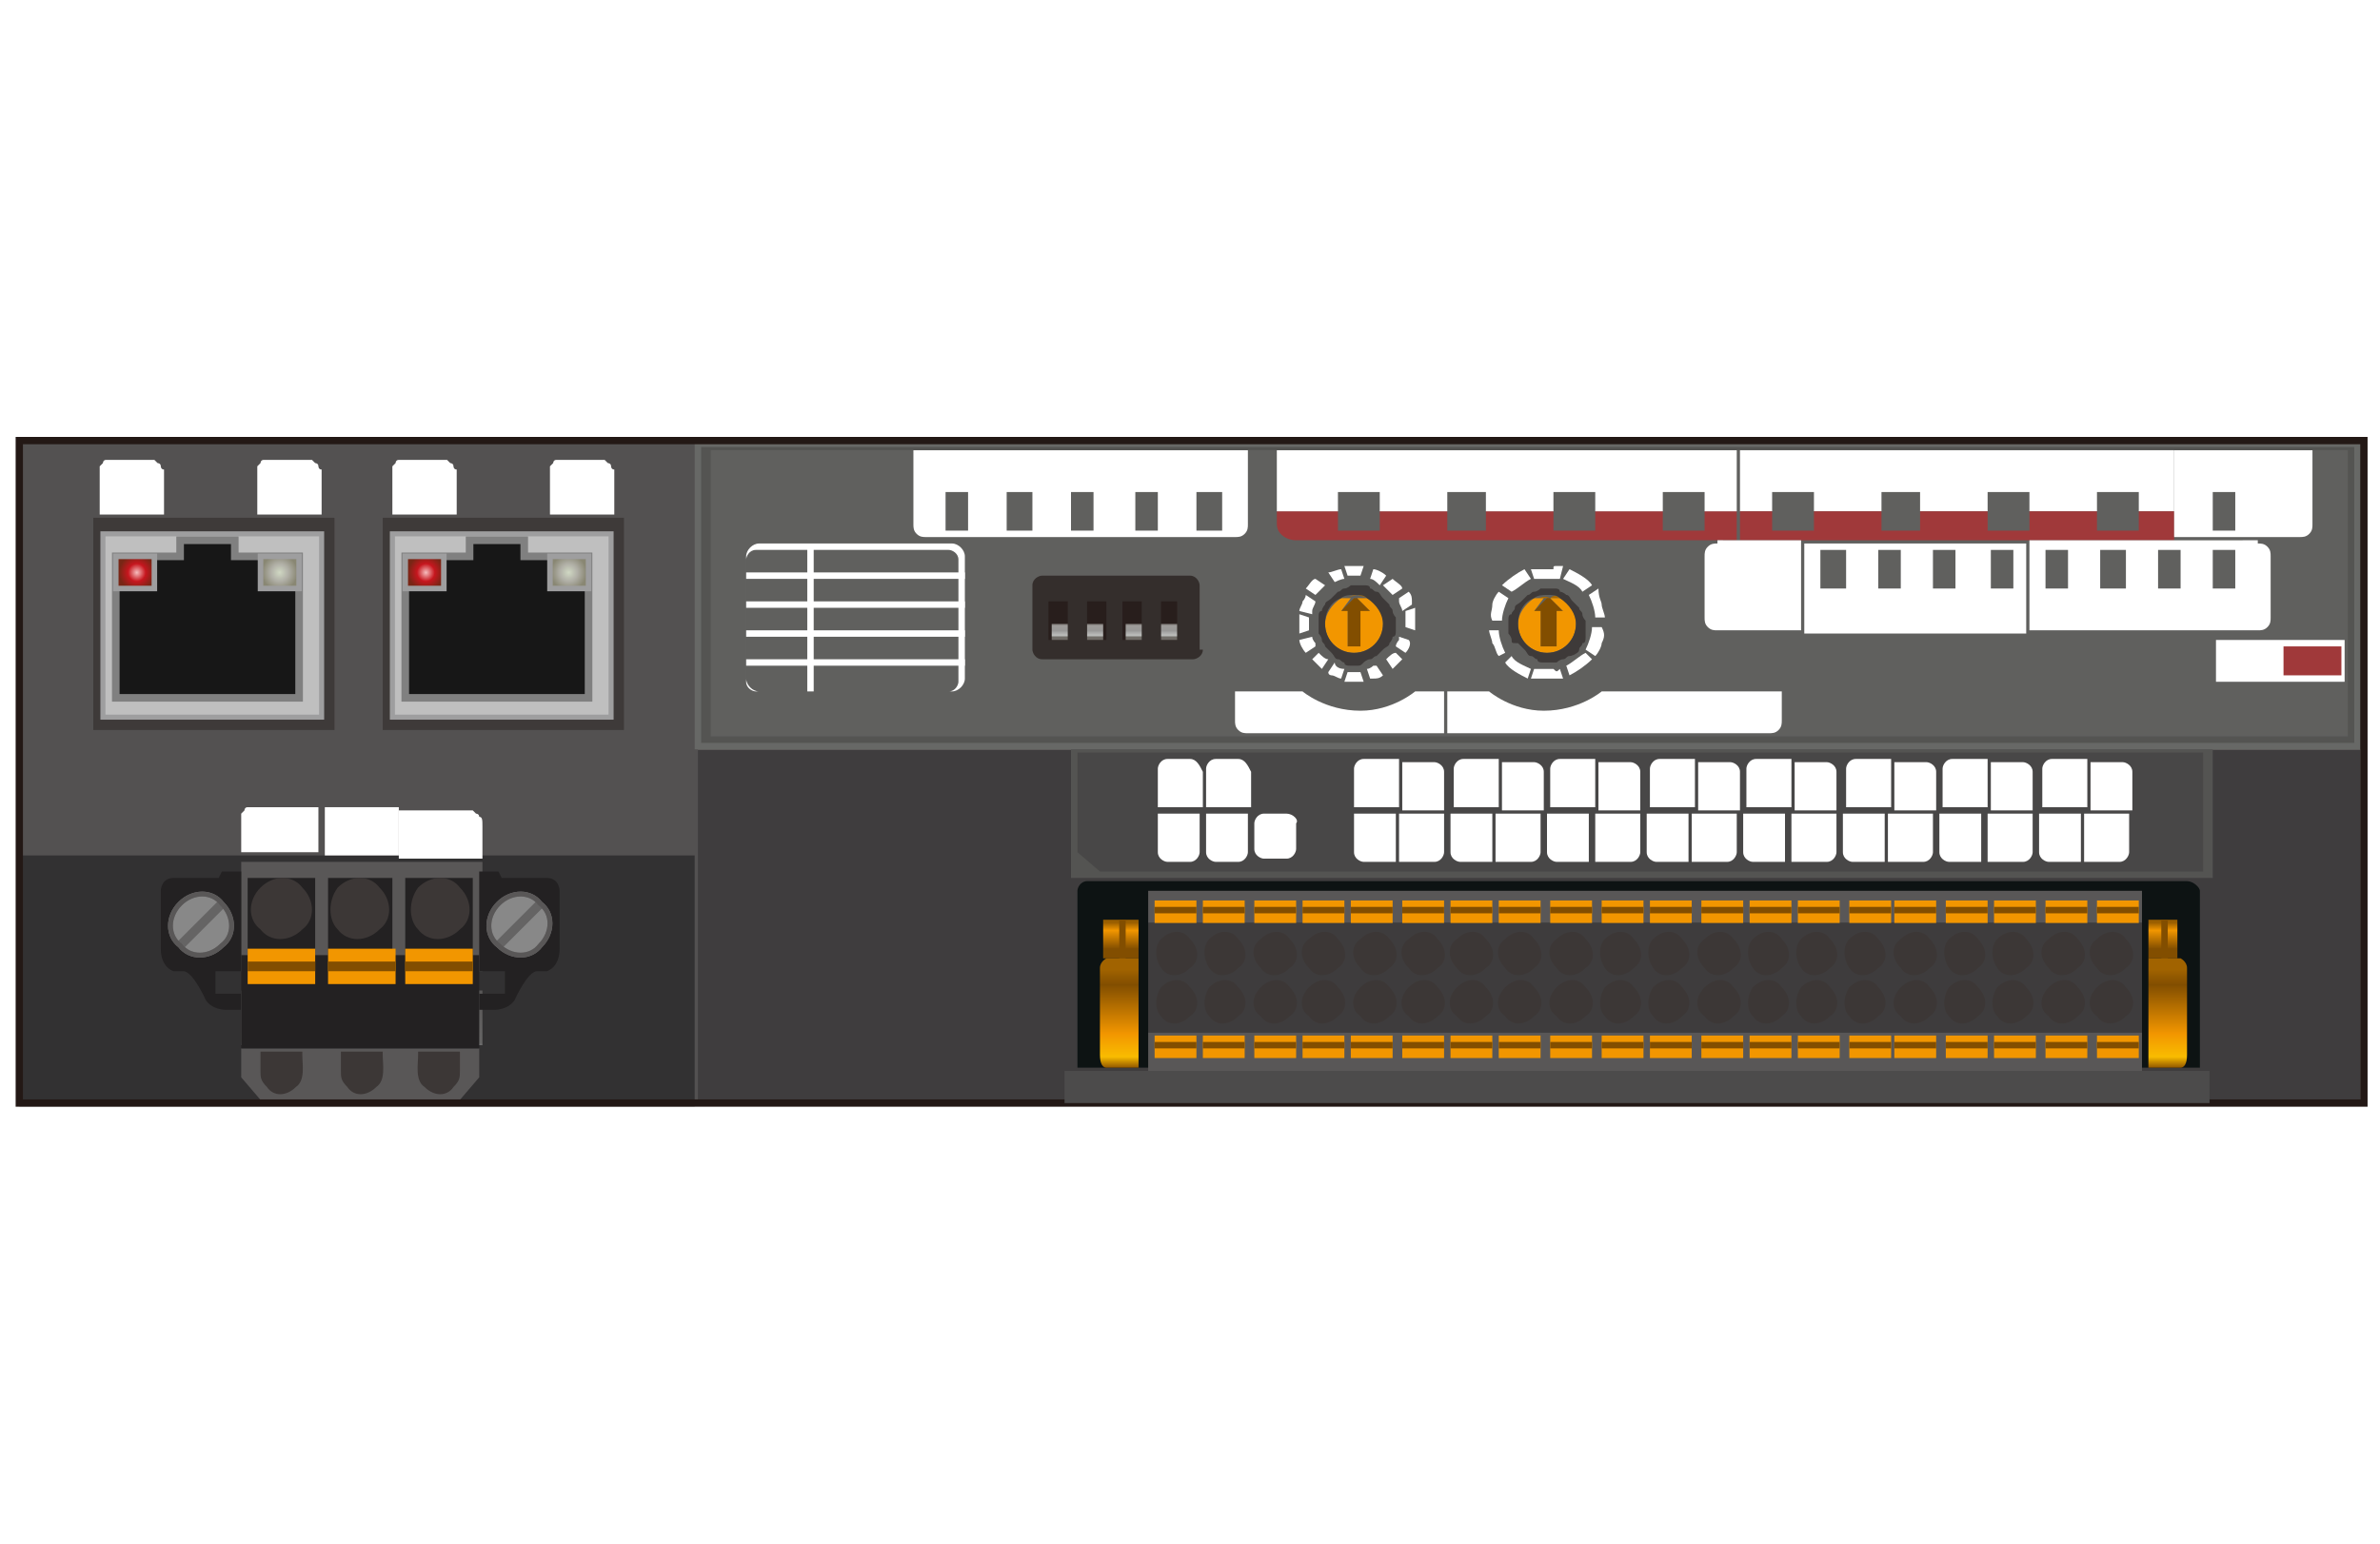 <?xml version="1.0" encoding="utf-8"?>
<!-- Generator: Adobe Illustrator 22.1.0, SVG Export Plug-In . SVG Version: 6.00 Build 0)  -->
<svg version="1.1" xmlns="http://www.w3.org/2000/svg" xmlns:xlink="http://www.w3.org/1999/xlink" x="0px" y="0px" width="74px"
	 height="48px" viewBox="0 0 74 48" style="enable-background:new 0 0 74 48;" xml:space="preserve">
<style type="text/css">
	.st0{fill:#FFFFFF;}
	.st1{fill:#3F3D3E;}
	.st2{fill:#535151;}
	.st3{fill:#676866;}
	.st4{fill:#545452;}
	.st5{fill:#60605E;}
	.st6{fill:#484747;}
	.st7{fill:#323132;}
	.st8{fill:#595757;}
	.st9{fill:#232122;}
	.st10{fill:url(#SVGID_1_);}
	.st11{fill:#3C3736;}
	.st12{fill:#888888;stroke:#717071;stroke-width:0.151;}
	.st13{fill:#656464;}
	.st14{fill:none;stroke:#595757;stroke-width:0.151;}
	.st15{fill:#F29600;}
	.st16{fill:#824E00;}
	.st17{fill:#3E3A39;}
	.st18{fill:#BFBFBF;stroke:#9E9E9F;stroke-width:0.157;}
	.st19{fill:#171717;stroke:#808080;stroke-width:0.236;}
	.st20{fill:url(#SVGID_2_);stroke:#9E9E9F;stroke-width:0.172;}
	.st21{fill:url(#SVGID_3_);stroke:#9E9E9F;stroke-width:0.172;}
	.st22{fill:url(#SVGID_4_);stroke:#9E9E9F;stroke-width:0.172;}
	.st23{fill:url(#SVGID_5_);stroke:#9E9E9F;stroke-width:0.172;}
	.st24{fill:none;stroke:#231815;stroke-width:0.227;}
	.st25{fill:#4C4B4B;}
	.st26{fill:#A0393A;}
	.st27{fill:#231815;}
	.st28{fill:#AB6A00;}
	.st29{fill:#342E2C;}
	.st30{fill:#281E1C;}
	.st31{fill:#0D1313;}
	.st32{fill:#3E3C3D;}
	.st33{fill:url(#SVGID_6_);}
	.st34{fill:url(#SVGID_7_);}
	.st35{fill:url(#SVGID_8_);}
	.st36{fill:url(#SVGID_9_);}
	.st37{fill:url(#SVGID_10_);}
	.st38{fill:url(#SVGID_11_);}
	.st39{fill:url(#SVGID_12_);}
	.st40{fill:url(#SVGID_13_);}
</style>
<g id="レイヤー_1">
</g>
<g id="レイヤー_3">
	<rect class="st0" width="74" height="48"/>
</g>
<g id="レイヤー_4">
	<rect x="21.6" y="23.3" class="st1" width="51.8" height="11"/>
	<polygon class="st2" points="73.5,23.3 21.7,23.3 21.7,34.3 0.6,34.3 0.6,13.7 73.5,13.7 	"/>
	<rect x="21.6" y="13.7" class="st3" width="51.9" height="9.6"/>
	<rect x="21.8" y="13.9" class="st4" width="51.4" height="9.2"/>
	<rect x="22.1" y="14" class="st5" width="50.9" height="8.9"/>
	<rect x="33.3" y="23.3" class="st4" width="35.5" height="4"/>
	<polygon class="st6" points="34.2,27.1 33.5,26.5 33.5,23.4 68.5,23.4 68.5,27.1 	"/>
	<rect x="0.6" y="26.6" class="st7" width="21" height="7.8"/>
	<polygon class="st8" points="14.9,33.5 14.3,34.2 8.1,34.2 7.5,33.5 7.5,32.6 14.9,32.6 	"/>
	<rect x="7.5" y="26.8" class="st8" width="7.5" height="3.4"/>
	<path class="st9" d="M7.5,27.1H6.9l-0.1,0.2H5.4C5,27.3,5,27.7,5,27.7v1.8c0,0.6,0.4,0.7,0.4,0.7h0.3c0.3,0,0.7,0.9,0.7,0.9
		C6.6,31.4,7,31.4,7,31.4h0.5v-0.5H6.7v-0.7h0.8"/>
	
		<linearGradient id="SVGID_1_" gradientUnits="userSpaceOnUse" x1="-34.922" y1="188.974" x2="-33.092" y2="188.974" gradientTransform="matrix(0 -1 1 0 -177.772 -2.244)">
		<stop  offset="0" style="stop-color:#888888"/>
		<stop  offset="0.143" style="stop-color:#656464"/>
		<stop  offset="1" style="stop-color:#595757"/>
	</linearGradient>
	<rect x="7.5" y="30.8" class="st10" width="7.5" height="1.7"/>
	<polygon class="st9" points="9.8,27.3 7.7,27.3 7.7,29.7 7.5,29.7 7.5,32.6 14.9,32.6 14.9,29.7 14.7,29.7 14.7,27.3 12.6,27.3 
		12.6,29.7 12.2,29.7 12.2,27.3 10.2,27.3 10.2,29.7 9.8,29.7 	"/>
	<path class="st11" d="M8.1,27.6c0.4-0.4,1-0.4,1.3,0c0.4,0.4,0.4,1,0,1.3c-0.4,0.4-1,0.4-1.3,0C7.7,28.6,7.7,28,8.1,27.6z"/>
	<path class="st12" d="M5.6,28.1c0.4-0.4,1-0.4,1.3,0c0.4,0.4,0.4,1,0,1.3c-0.4,0.4-1,0.4-1.3,0C5.2,29.1,5.2,28.5,5.6,28.1z"/>
	<path class="st13" d="M7,28.2c0,0-0.1-0.1-0.1-0.1c0,0-0.1-0.1-0.1-0.1l-1.3,1.3c0,0,0.1,0.1,0.1,0.1c0,0,0.1,0.1,0.1,0.1L7,28.2z"
		/>
	<path class="st14" d="M5.6,28.1c0.4-0.4,1-0.4,1.3,0c0.4,0.4,0.4,1,0,1.3c-0.4,0.4-1,0.4-1.3,0C5.2,29.1,5.2,28.5,5.6,28.1z"/>
	<path class="st9" d="M14.9,27.1h0.6l0.1,0.2H17c0.4,0,0.4,0.4,0.4,0.4v1.8c0,0.6-0.4,0.7-0.4,0.7h-0.3c-0.3,0-0.7,0.9-0.7,0.9
		c-0.2,0.3-0.6,0.3-0.6,0.3h-0.5v-0.5h0.8v-0.7h-0.8"/>
	<path class="st12" d="M15.5,28.1c-0.4,0.4-0.4,1,0,1.3c0.4,0.4,1,0.4,1.3,0c0.4-0.4,0.4-1,0-1.3C16.5,27.7,15.9,27.7,15.5,28.1z"/>
	<path class="st13" d="M15.6,29.5c0,0-0.1-0.1-0.1-0.1c0,0-0.1-0.1-0.1-0.1l1.3-1.3c0,0,0.1,0.1,0.1,0.1c0,0,0.1,0.1,0.1,0.1
		L15.6,29.5z"/>
	<path class="st14" d="M15.5,28.1c-0.4,0.4-0.4,1,0,1.3c0.4,0.4,1,0.4,1.3,0c0.4-0.4,0.4-1,0-1.3C16.5,27.7,15.9,27.7,15.5,28.1z"/>
	<rect x="7.7" y="29.5" class="st15" width="2.1" height="1.1"/>
	<rect x="7.7" y="29.9" class="st16" width="2.1" height="0.3"/>
	<path class="st11" d="M10.5,27.6c0.4-0.4,1-0.4,1.3,0c0.4,0.4,0.4,1,0,1.3c-0.4,0.4-1,0.4-1.3,0C10.2,28.6,10.2,28,10.5,27.6z"/>
	<rect x="10.2" y="29.5" class="st15" width="2.1" height="1.1"/>
	<rect x="10.2" y="29.9" class="st16" width="2.1" height="0.3"/>
	<path class="st11" d="M13,27.6c0.4-0.4,1-0.4,1.3,0c0.4,0.4,0.4,1,0,1.3c-0.4,0.4-1,0.4-1.3,0C12.7,28.6,12.7,28,13,27.6z"/>
	<rect x="12.6" y="29.5" class="st15" width="2.1" height="1.1"/>
	<rect x="12.6" y="29.9" class="st16" width="2.1" height="0.3"/>
	<path class="st11" d="M11.9,32.8c0,0.3,0.1,0.8-0.2,1c-0.3,0.3-0.7,0.3-0.9,0c-0.2-0.2-0.2-0.3-0.2-0.5v-0.6H11.9z"/>
	<path class="st11" d="M9.4,32.8c0,0.3,0.1,0.8-0.2,1c-0.3,0.3-0.7,0.3-0.9,0c-0.2-0.2-0.2-0.3-0.2-0.5v-0.6H9.4z"/>
	<path class="st11" d="M13,32.8c0,0.3-0.1,0.8,0.2,1c0.3,0.3,0.7,0.3,0.9,0c0.2-0.2,0.2-0.3,0.2-0.5v-0.6H13z"/>
	<g>
		<rect x="11.9" y="16.1" class="st17" width="7.5" height="6.6"/>
		<g>
			<rect x="12.2" y="16.6" class="st18" width="6.8" height="5.7"/>
			<polygon class="st19" points="14.6,16.8 14.6,17.3 12.6,17.3 12.6,21.7 18.3,21.7 18.3,17.3 16.3,17.3 16.3,16.8 			"/>
			
				<radialGradient id="SVGID_2_" cx="-928.591" cy="241.816" r="0.553" gradientTransform="matrix(0 -1 1 0 -224.135 -910.787)" gradientUnits="userSpaceOnUse">
				<stop  offset="0" style="stop-color:#D0D8C3"/>
				<stop  offset="0.5" style="stop-color:#B0AFA6"/>
				<stop  offset="1" style="stop-color:#898773"/>
			</radialGradient>
			<rect x="17.1" y="17.3" class="st20" width="1.2" height="1"/>
			
				<radialGradient id="SVGID_3_" cx="-928.591" cy="237.376" r="0.553" gradientTransform="matrix(0 -1 1 0 -224.135 -910.787)" gradientUnits="userSpaceOnUse">
				<stop  offset="1.123600e-02" style="stop-color:#F5B9BA"/>
				<stop  offset="0.5" style="stop-color:#C6161E"/>
				<stop  offset="1" style="stop-color:#782615"/>
			</radialGradient>
			<rect x="12.6" y="17.3" class="st21" width="1.2" height="1"/>
		</g>
	</g>
	<g>
		<rect x="2.9" y="16.1" class="st17" width="7.5" height="6.6"/>
		<g>
			<rect x="3.2" y="16.6" class="st18" width="6.8" height="5.7"/>
			<polygon class="st19" points="5.6,16.8 5.6,17.3 3.6,17.3 3.6,21.7 9.3,21.7 9.3,17.3 7.3,17.3 7.3,16.8 			"/>
			
				<radialGradient id="SVGID_4_" cx="-928.591" cy="232.828" r="0.553" gradientTransform="matrix(0 -1 1 0 -224.135 -910.787)" gradientUnits="userSpaceOnUse">
				<stop  offset="0" style="stop-color:#D0D8C3"/>
				<stop  offset="0.5" style="stop-color:#B0AFA6"/>
				<stop  offset="1" style="stop-color:#898773"/>
			</radialGradient>
			<rect x="8.1" y="17.3" class="st22" width="1.2" height="1"/>
			
				<radialGradient id="SVGID_5_" cx="-928.591" cy="228.388" r="0.553" gradientTransform="matrix(0 -1 1 0 -224.135 -910.787)" gradientUnits="userSpaceOnUse">
				<stop  offset="1.123600e-02" style="stop-color:#F5B9BA"/>
				<stop  offset="0.5" style="stop-color:#C6161E"/>
				<stop  offset="1" style="stop-color:#782615"/>
			</radialGradient>
			<rect x="3.6" y="17.3" class="st23" width="1.2" height="1"/>
		</g>
	</g>
	<rect x="0.6" y="13.7" class="st24" width="72.9" height="20.6"/>
	<rect x="33.1" y="33.3" class="st25" width="35.6" height="1"/>
	<g>
		<rect x="56.1" y="16.9" class="st0" width="6.9" height="2.8"/>
		<rect x="54.1" y="14" class="st0" width="13.5" height="1.9"/>
		<rect x="54.1" y="15.9" class="st26" width="13.5" height="0.9"/>
		<path class="st0" d="M67.6,14v2.7h3.9c0.1,0,0.2,0,0.3-0.1c0.1-0.1,0.1-0.2,0.1-0.3V14H67.6z"/>
	</g>
	<path class="st0" d="M29.6,16.9h-6c-0.2,0-0.4,0.2-0.4,0.4v3.8c0,0.2,0.2,0.4,0.4,0.4h6c0.2,0,0.4-0.2,0.4-0.4v-3.8
		C30,17.1,29.8,16.9,29.6,16.9z M29.8,21.2c0,0.1-0.1,0.3-0.3,0.3h-6c-0.1,0-0.3-0.1-0.3-0.3v-3.8c0-0.1,0.1-0.3,0.3-0.3h6
		c0.1,0,0.3,0.1,0.3,0.3V21.2z"/>
	<polygon class="st5" points="69.5,16.5 69.5,15.3 69.5,15.3 68.8,15.3 68.8,15.3 68.8,16.5 	"/>
	<path class="st0" d="M28.4,14v2.3c0,0.1,0,0.2,0.1,0.3c0.1,0.1,0.2,0.1,0.3,0.1h9.6c0.1,0,0.2,0,0.3-0.1c0.1-0.1,0.1-0.2,0.1-0.3
		V14H28.4z"/>
	<polygon class="st5" points="38,16.5 38,15.3 38,15.3 37.2,15.3 37.2,15.3 37.2,16.5 	"/>
	<polygon class="st5" points="36,16.5 36,15.3 36,15.3 35.3,15.3 35.3,15.3 35.3,16.5 	"/>
	<polygon class="st5" points="34,16.5 34,15.3 34,15.3 33.3,15.3 33.3,15.3 33.3,16.5 	"/>
	<polygon class="st5" points="32.1,16.5 32.1,15.3 32.1,15.3 31.3,15.3 31.3,15.3 31.3,16.5 	"/>
	<polygon class="st5" points="30.1,16.5 30.1,15.3 30.1,15.3 29.4,15.3 29.4,15.3 29.4,16.5 	"/>
	<g>
		<g>
			<polygon class="st5" points="66.5,16.5 66.5,15.3 65.2,15.3 65.2,15.3 65.2,16.5 			"/>
			<polygon class="st5" points="63.1,16.5 63.1,15.3 61.8,15.3 61.8,15.3 61.8,16.5 			"/>
			<polygon class="st5" points="59.7,16.5 59.7,15.3 58.5,15.3 58.5,15.3 58.5,16.5 			"/>
			<polygon class="st5" points="56.4,16.5 56.4,15.3 55.1,15.3 55.1,15.3 55.1,16.5 			"/>
			<path class="st26" d="M39.7,15.9c0,0.1,0,0.3,0,0.4c0,0.3,0.3,0.5,0.6,0.5c0.3,0,13.7,0,13.7,0v-0.9H39.7z"/>
			<path class="st0" d="M54,14H39.7c0,0,0,1.1,0,1.9H54V14z"/>
			<polygon class="st5" points="53,16.5 53,15.3 51.7,15.3 51.7,15.3 51.7,16.5 			"/>
			<polygon class="st5" points="49.6,16.5 49.6,15.3 48.3,15.3 48.3,15.3 48.3,16.5 			"/>
			<polygon class="st5" points="46.2,16.5 46.2,15.3 45,15.3 45,15.3 45,16.5 			"/>
			<polygon class="st5" points="42.9,16.5 42.9,15.3 41.6,15.3 41.6,15.3 41.6,16.5 			"/>
			<polygon class="st5" points="62.6,18.3 62.6,17.1 62.6,17.1 61.9,17.1 61.9,17.1 61.9,18.3 			"/>
			<polygon class="st5" points="60.8,18.3 60.8,17.1 60.8,17.1 60.1,17.1 60.1,17.1 60.1,18.3 			"/>
			<polygon class="st5" points="59.1,18.3 59.1,17.1 59.1,17.1 58.4,17.1 58.4,17.1 58.4,18.3 			"/>
			<polygon class="st5" points="57.4,18.3 57.4,17.1 57.4,17.1 56.6,17.1 56.6,17.1 56.6,18.3 			"/>
			<path class="st0" d="M70.2,16.9c0.1,0,0.2,0,0.3,0.1c0.1,0.1,0.1,0.2,0.1,0.3v1.9c0,0.1,0,0.2-0.1,0.3c-0.1,0.1-0.2,0.1-0.3,0.1
				h-7.1v-2.8H70.2z"/>
			<path class="st0" d="M53.4,16.9c-0.1,0-0.2,0-0.3,0.1C53,17.1,53,17.2,53,17.3v1.9c0,0.1,0,0.2,0.1,0.3c0.1,0.1,0.2,0.1,0.3,0.1
				H56v-2.8H53.4z"/>
			<path class="st0" d="M38.4,21.5v0.9c0,0.1,0,0.2,0.1,0.3c0.1,0.1,0.2,0.1,0.3,0.1h6.1v-1.3H44c0,0-0.7,0.6-1.7,0.6
				c-1.1,0-1.8-0.6-1.8-0.6H38.4z"/>
			<path class="st0" d="M55.4,21.5v0.9c0,0.1,0,0.2-0.1,0.3c-0.1,0.1-0.2,0.1-0.3,0.1H45v-1.3h1.3c0,0,0.7,0.6,1.7,0.6
				c1.1,0,1.8-0.6,1.8-0.6H55.4z"/>
		</g>
	</g>
	<g>
		<rect x="23.2" y="17.8" class="st0" width="6.8" height="0.2"/>
		<rect x="25.1" y="17" class="st0" width="0.2" height="4.5"/>
		<rect x="23.2" y="18.7" class="st0" width="6.8" height="0.2"/>
		<rect x="23.2" y="19.6" class="st0" width="6.8" height="0.2"/>
		<rect x="23.2" y="20.5" class="st0" width="6.8" height="0.2"/>
	</g>
	<rect x="10.1" y="25.1" class="st0" width="2.3" height="1.5"/>
	<g>
		<path class="st0" d="M9.9,25.1h-2c-0.1,0-0.1,0-0.2,0c-0.1,0-0.1,0.1-0.1,0.1c0,0-0.1,0.1-0.1,0.1c0,0.1,0,0.1,0,0.2v1h2.4V25.1z"
			/>
		<path class="st0" d="M14.9,25.4c0-0.1-0.1-0.1-0.1-0.1c0,0-0.1-0.1-0.1-0.1c-0.1,0-0.1,0-0.2,0h-2.1v1.5H15v-1
			C15,25.5,15,25.4,14.9,25.4z"/>
	</g>
	<path class="st0" d="M5,14.5c0-0.1-0.1-0.1-0.1-0.1c0,0-0.1-0.1-0.1-0.1c-0.1,0-0.1,0-0.2,0H3.5c-0.1,0-0.1,0-0.2,0
		c-0.1,0-0.1,0.1-0.1,0.1c0,0-0.1,0.1-0.1,0.1c0,0.1,0,0.1,0,0.2V16h2v-1.4C5,14.6,5,14.5,5,14.5z"/>
	<path class="st0" d="M9.9,14.5c0-0.1-0.1-0.1-0.1-0.1c0,0-0.1-0.1-0.1-0.1c-0.1,0-0.1,0-0.2,0H8.4c-0.1,0-0.1,0-0.2,0
		c-0.1,0-0.1,0.1-0.1,0.1c0,0-0.1,0.1-0.1,0.1c0,0.1,0,0.1,0,0.2V16h2v-1.4C9.9,14.6,9.9,14.5,9.9,14.5z"/>
	<path class="st0" d="M14.1,14.5c0-0.1-0.1-0.1-0.1-0.1c0,0-0.1-0.1-0.1-0.1c-0.1,0-0.1,0-0.2,0h-1.1c-0.1,0-0.1,0-0.2,0
		c-0.1,0-0.1,0.1-0.1,0.1c0,0-0.1,0.1-0.1,0.1c0,0.1,0,0.1,0,0.2V16h2v-1.4C14.1,14.6,14.1,14.5,14.1,14.5z"/>
	<path class="st0" d="M19,14.5c0-0.1-0.1-0.1-0.1-0.1c0,0-0.1-0.1-0.1-0.1c-0.1,0-0.1,0-0.2,0h-1.1c-0.1,0-0.1,0-0.2,0
		c-0.1,0-0.1,0.1-0.1,0.1c0,0-0.1,0.1-0.1,0.1c0,0.1,0,0.1,0,0.2V16h2v-1.4C19,14.6,19,14.5,19,14.5z"/>
	<g>
		<rect x="68.9" y="19.9" class="st0" width="4" height="1.3"/>
	</g>
	<rect x="71" y="20.1" class="st26" width="1.8" height="0.9"/>
	<g id="SPLINE_2_">
		<g id="XMLID_2_">
			<path class="st0" d="M49.8,20c0,0.1-0.1,0.3-0.2,0.4l-0.3-0.2c0.1-0.2,0.2-0.5,0.2-0.7h0.3C49.9,19.7,49.9,19.8,49.8,20z"/>
			<path class="st0" d="M49.8,18.8c0,0.1,0.1,0.3,0.1,0.4h-0.3c0-0.2-0.1-0.5-0.2-0.7l0.3-0.2C49.7,18.6,49.8,18.7,49.8,18.8z"/>
			<path class="st27" d="M49.4,19.5L49.4,19.5C49.4,19.4,49.4,19.5,49.4,19.5C49.4,19.5,49.4,19.5,49.4,19.5z"/>
			<path class="st0" d="M48.8,17.7c0.2,0.1,0.6,0.3,0.7,0.5l-0.3,0.2c-0.1-0.2-0.4-0.3-0.6-0.4L48.8,17.7z"/>
			<path class="st0" d="M49.5,20.5c-0.2,0.2-0.5,0.4-0.7,0.5l-0.1-0.3c0.2-0.1,0.4-0.3,0.6-0.4L49.5,20.5z"/>
			<path class="st28" d="M48.2,18.6L48.2,18.6h-0.1h-0.3C47.9,18.6,48,18.5,48.2,18.6c0.1-0.1,0.2-0.1,0.3,0H48.2z"/>
			<polygon class="st16" points="48.4,19 48.4,20.1 47.9,20.1 47.9,19 47.7,19 48.1,18.6 48.1,18.6 48.2,18.6 48.6,19 			"/>
			<path class="st0" d="M48.4,17.6c0.1,0,0.1,0,0.2,0L48.5,18c-0.1,0-0.1,0-0.2,0c0,0-0.1,0-0.1,0c0,0-0.1,0-0.1,0c0,0-0.1,0-0.1,0
				c0,0-0.1,0-0.1,0c-0.1,0-0.1,0-0.2,0l-0.1-0.3c0.1,0,0.1,0,0.2,0c0,0,0.1,0,0.1,0c0,0,0,0,0.1,0c0,0,0,0,0.1,0c0,0,0,0,0.1,0
				c0,0,0,0,0.1,0C48.3,17.6,48.3,17.6,48.4,17.6z"/>
			<path class="st15" d="M48.4,20.1V19h0.2l-0.4-0.4h0.3h0c0.3,0.1,0.5,0.4,0.5,0.8c0,0.5-0.4,0.9-0.9,0.9c-0.5,0-0.9-0.4-0.9-0.9
				c0-0.3,0.2-0.6,0.5-0.8h0h0.3L47.7,19h0.2v1.1H48.4z"/>
			<path class="st0" d="M48.5,20.8l0.1,0.3c-0.1,0-0.1,0-0.2,0c0,0-0.1,0-0.1,0c0,0,0,0-0.1,0c0,0,0,0-0.1,0c0,0,0,0-0.1,0
				c0,0,0,0-0.1,0c0,0-0.1,0-0.1,0c-0.1,0-0.1,0-0.2,0l0.1-0.3c0.1,0,0.1,0,0.2,0c0,0,0.1,0,0.1,0c0,0,0.1,0,0.1,0c0,0,0.1,0,0.1,0
				c0,0,0.1,0,0.1,0C48.4,20.9,48.4,20.9,48.5,20.8z"/>
			<path class="st17" d="M49,19.4c0-0.3-0.2-0.6-0.5-0.8h0c-0.1-0.1-0.2-0.1-0.4-0.1c-0.1,0-0.3,0-0.4,0.1h0
				c-0.3,0.1-0.5,0.4-0.5,0.8c0,0.5,0.4,0.9,0.9,0.9C48.6,20.3,49,19.9,49,19.4z M48.8,20.4c-0.1,0-0.1,0.1-0.2,0.1
				c-0.1,0-0.2,0.1-0.2,0.1c-0.1,0-0.2,0-0.2,0c-0.1,0-0.2,0-0.2,0c-0.1,0-0.2,0-0.2-0.1c-0.1,0-0.1-0.1-0.2-0.1
				c-0.1,0-0.1-0.1-0.2-0.2c-0.1-0.1-0.1-0.1-0.2-0.2C47,20,47,20,47,19.9c0-0.1-0.1-0.2-0.1-0.2c0-0.1,0-0.2,0-0.2
				c0-0.1,0-0.2,0-0.2c0-0.1,0-0.2,0.1-0.2c0-0.1,0.1-0.1,0.1-0.2c0-0.1,0.1-0.1,0.2-0.2c0.1-0.1,0.1-0.1,0.2-0.2
				c0.1,0,0.1-0.1,0.2-0.1c0.1,0,0.2-0.1,0.2-0.1c0.1,0,0.2,0,0.2,0c0.1,0,0.2,0,0.2,0c0.1,0,0.2,0,0.2,0.1c0.1,0,0.2,0.1,0.2,0.1
				c0.1,0,0.1,0.1,0.2,0.2c0.1,0.1,0.1,0.1,0.2,0.2c0,0.1,0.1,0.1,0.1,0.2c0,0.1,0.1,0.2,0.1,0.2c0,0.1,0,0.1,0,0.2c0,0,0,0.1,0,0.1
				c0,0,0,0,0,0l0,0.1c0,0.1,0,0.1,0,0.1c0,0.1,0,0.2-0.1,0.2c0,0.1-0.1,0.1-0.1,0.2c0,0.1-0.1,0.1-0.2,0.2
				C49,20.3,48.9,20.4,48.8,20.4z"/>
			<path class="st0" d="M47.6,18c-0.2,0.1-0.4,0.3-0.6,0.4l-0.3-0.2c0.2-0.2,0.5-0.4,0.7-0.5L47.6,18z"/>
			<path class="st0" d="M47,20.4c0.1,0.2,0.4,0.3,0.6,0.4l-0.1,0.3c-0.2-0.1-0.6-0.3-0.7-0.5L47,20.4z"/>
			<path class="st0" d="M46.6,20.4c-0.1-0.1-0.1-0.3-0.2-0.4c0-0.1-0.1-0.3-0.1-0.4h0.3c0,0.2,0.1,0.5,0.2,0.7L46.6,20.4z"/>
			<path class="st0" d="M46.4,18.8c0-0.1,0.1-0.3,0.2-0.4l0.3,0.2c-0.1,0.2-0.2,0.5-0.2,0.7h-0.3C46.3,19.1,46.4,19,46.4,18.8z"/>
			<path class="st0" d="M44,19.5c0,0,0,0.1,0,0.1l-0.3-0.1c0-0.1,0-0.1,0-0.2c0,0,0,0,0-0.1c0-0.1,0-0.1,0-0.2l0.3-0.1
				c0,0,0,0.1,0,0.1c0,0,0,0,0,0.1c0,0,0,0,0,0.1C44,19.4,44,19.4,44,19.5C44,19.5,44,19.5,44,19.5z"/>
			<path class="st0" d="M43.6,19c0-0.1-0.1-0.2-0.1-0.3c0,0,0-0.1,0-0.1l0.3-0.2c0.1,0.1,0.1,0.2,0.1,0.3c0,0,0,0.1,0,0.1L43.6,19z"
				/>
			<path class="st0" d="M43.7,20.3l-0.3-0.2c0-0.1,0.1-0.2,0.1-0.2c0,0,0-0.1,0-0.1l0.3,0.1C43.9,20,43.8,20.2,43.7,20.3z"/>
			<path class="st27" d="M43.4,19.5L43.4,19.5C43.4,19.4,43.4,19.5,43.4,19.5z"/>
			<path class="st27" d="M43.4,19.5L43.4,19.5C43.4,19.5,43.4,19.5,43.4,19.5C43.4,19.5,43.4,19.5,43.4,19.5z"/>
			<path class="st0" d="M43.6,20.5c-0.1,0.1-0.2,0.2-0.3,0.3l-0.2-0.3c0.1-0.1,0.2-0.2,0.3-0.2L43.6,20.5z"/>
			<path class="st0" d="M43.3,18c0.1,0.1,0.3,0.2,0.3,0.3l-0.3,0.2c-0.1-0.1-0.2-0.2-0.3-0.3L43.3,18z"/>
			<path class="st0" d="M42.6,18l0.1-0.3c0.1,0,0.3,0.1,0.4,0.2l-0.2,0.3C42.8,18.1,42.7,18,42.6,18z"/>
			<path class="st0" d="M42.6,21.1l-0.1-0.3c0.1,0,0.2-0.1,0.2-0.1c0,0,0.1,0,0.1,0l0.2,0.3c-0.1,0.1-0.2,0.1-0.3,0.1
				C42.7,21.1,42.7,21.1,42.6,21.1z"/>
			<path class="st0" d="M42.3,20.9C42.3,20.9,42.3,20.9,42.3,20.9l0.1,0.3c0,0-0.1,0-0.1,0c0,0,0,0-0.1,0c0,0,0,0-0.1,0
				c0,0,0,0-0.1,0c0,0,0,0-0.1,0c0,0-0.1,0-0.1,0l0.1-0.3c0,0,0.1,0,0.1,0C42.1,20.9,42.1,20.9,42.3,20.9
				C42.2,20.9,42.2,20.9,42.3,20.9z"/>
			<path class="st28" d="M42.2,18.5c0.1,0,0.3,0,0.4,0.1L42.2,18.5L42.2,18.5L42.2,18.5l-0.4,0.1C41.9,18.6,42,18.5,42.2,18.5z"/>
			<path class="st0" d="M42.4,17.6l-0.1,0.3c0,0-0.1,0-0.1,0c0,0-0.1,0-0.1,0c0,0-0.1,0-0.1,0c0,0-0.1,0-0.1,0l-0.1-0.3
				c0,0,0.1,0,0.1,0c0,0,0,0,0.1,0c0,0,0,0,0.1,0c0,0,0,0,0.1,0c0,0,0,0,0.1,0C42.3,17.6,42.4,17.6,42.4,17.6z"/>
			<polygon class="st16" points="42.2,18.6 42.6,19 42.4,19 42.4,20.1 41.9,20.1 41.9,19 41.7,19 42.1,18.6 42.2,18.6 			"/>
			<path class="st15" d="M42.6,19l-0.4-0.4h0.3c0.3,0.1,0.5,0.4,0.5,0.8c0,0.5-0.4,0.9-0.9,0.9c-0.5,0-0.9-0.4-0.9-0.9
				c0-0.3,0.2-0.6,0.5-0.8h0.3L41.7,19h0.2v1.1h0.4V19H42.6z"/>
			<path class="st0" d="M41.7,17.7l0.1,0.3c-0.1,0-0.3,0.1-0.3,0.1l-0.2-0.3C41.4,17.8,41.6,17.7,41.7,17.7z"/>
			<path class="st0" d="M41.8,20.8l-0.1,0.3c-0.1,0-0.2-0.1-0.3-0.1c0,0-0.1,0-0.1-0.1l0.2-0.3C41.5,20.7,41.6,20.8,41.8,20.8
				C41.7,20.8,41.8,20.8,41.8,20.8z"/>
			<path class="st0" d="M41,20.3c0.1,0.1,0.2,0.2,0.3,0.2l-0.2,0.3c-0.1-0.1-0.2-0.2-0.3-0.3L41,20.3z"/>
			<path class="st0" d="M41.2,18.2c-0.1,0.1-0.2,0.2-0.3,0.3l-0.3-0.2c0.1-0.1,0.2-0.3,0.3-0.3L41.2,18.2z"/>
			<path class="st17" d="M43,19.4c0-0.3-0.2-0.6-0.5-0.8c-0.1-0.1-0.2-0.1-0.4-0.1c-0.1,0-0.3,0-0.4,0.1c-0.3,0.1-0.5,0.4-0.5,0.8
				c0,0.5,0.4,0.9,0.9,0.9C42.6,20.3,43,19.9,43,19.4z M42.2,20.7c-0.1,0-0.2,0-0.2,0c-0.1,0-0.2,0-0.2-0.1c-0.1,0-0.1-0.1-0.2-0.1
				c-0.1,0-0.1-0.1-0.2-0.2c-0.1-0.1-0.1-0.1-0.2-0.2c0-0.1-0.1-0.1-0.1-0.2c0-0.1-0.1-0.2-0.1-0.2c0-0.1,0-0.2,0-0.2c0,0,0,0,0-0.1
				c0-0.1,0-0.1,0-0.2c0-0.1,0-0.2,0.1-0.2c0-0.1,0.1-0.2,0.1-0.2c0-0.1,0.1-0.1,0.2-0.2c0.1-0.1,0.1-0.1,0.2-0.2
				c0.1,0,0.1-0.1,0.2-0.1c0.1,0,0.2-0.1,0.2-0.1c0.1,0,0.2,0,0.2,0c0.1,0,0.2,0,0.2,0c0.1,0,0.2,0,0.2,0.1c0.1,0,0.1,0.1,0.2,0.1
				c0.1,0,0.1,0.1,0.2,0.2c0.1,0.1,0.1,0.1,0.2,0.2c0,0.1,0.1,0.1,0.1,0.2c0,0.1,0.1,0.2,0.1,0.2c0,0.1,0,0.1,0,0.2c0,0,0,0,0,0.1
				c0,0,0,0,0,0l0,0c0,0,0,0,0,0l0,0c0,0.1,0,0.1,0,0.1c0,0.1,0,0.2-0.1,0.2c0,0.1-0.1,0.2-0.1,0.2c0,0.1-0.1,0.1-0.2,0.2
				c-0.1,0.1-0.1,0.1-0.2,0.2c-0.1,0-0.1,0.1-0.2,0.1c-0.1,0-0.2,0.1-0.2,0.1C42.3,20.7,42.3,20.7,42.2,20.7z"/>
			<path class="st0" d="M40.6,18.5l0.3,0.2c0,0.1-0.1,0.2-0.1,0.3c0,0,0,0.1,0,0.1L40.4,19c0-0.1,0.1-0.2,0.1-0.3
				C40.6,18.6,40.6,18.5,40.6,18.5z"/>
			<path class="st0" d="M40.8,19.8c0,0.1,0.1,0.2,0.1,0.2c0,0,0,0.1,0,0.1l-0.3,0.2c-0.1-0.1-0.2-0.3-0.2-0.4L40.8,19.8z"/>
			<path class="st0" d="M40.7,19.4c0,0.1,0,0.1,0,0.2l-0.3,0.1c0,0,0-0.1,0-0.1c0,0,0,0,0-0.1c0,0,0,0,0-0.1c0,0,0,0,0-0.1
				c0,0,0,0,0-0.1c0,0,0-0.1,0-0.1l0.3,0.1C40.7,19.3,40.7,19.3,40.7,19.4C40.7,19.4,40.7,19.4,40.7,19.4z"/>
		</g>
	</g>
	<path class="st29" d="M37.4,20.2c0,0.2-0.2,0.3-0.3,0.3h-4.7c-0.2,0-0.3-0.2-0.3-0.3v-2c0-0.2,0.2-0.3,0.3-0.3H37
		c0.2,0,0.3,0.2,0.3,0.3V20.2z"/>
	<polygon class="st30" points="36.6,19.9 36.6,18.7 36.6,18.7 36.1,18.7 36.1,19.9 	"/>
	<polygon class="st30" points="35.5,19.9 35.5,18.7 35.5,18.7 34.9,18.7 34.9,19.9 	"/>
	<polygon class="st30" points="34.4,19.9 34.4,18.7 34.4,18.7 33.8,18.7 33.8,19.9 	"/>
	<polygon class="st30" points="33.2,19.9 33.2,18.7 33.2,18.7 32.6,18.7 32.6,19.9 	"/>
	<g>
		<path class="st0" d="M64.9,26.8h1c0.2,0,0.3-0.2,0.3-0.3v-1.2h-1.4V26.8z"/>
		<path class="st0" d="M64.8,23.6h-1c-0.2,0-0.3,0.2-0.3,0.3v1.2h1.4V23.6z"/>
		<path class="st0" d="M66.3,25.2V24c0-0.2-0.2-0.3-0.3-0.3h-1v1.5H66.3z"/>
		<path class="st0" d="M63.4,25.3v1.2c0,0.2,0.2,0.3,0.3,0.3h1v-1.5H63.4z"/>
	</g>
	<g>
		<path class="st0" d="M61.9,26.8h1c0.2,0,0.3-0.2,0.3-0.3v-1.2h-1.4V26.8z"/>
		<path class="st0" d="M61.7,23.6h-1c-0.2,0-0.3,0.2-0.3,0.3v1.2h1.4V23.6z"/>
		<path class="st0" d="M63.2,25.2V24c0-0.2-0.2-0.3-0.3-0.3h-1v1.5H63.2z"/>
		<path class="st0" d="M60.3,25.3v1.2c0,0.2,0.2,0.3,0.3,0.3h1v-1.5H60.3z"/>
	</g>
	<g>
		<path class="st0" d="M58.8,26.8h1c0.2,0,0.3-0.2,0.3-0.3v-1.2h-1.4V26.8z"/>
		<path class="st0" d="M58.7,23.6h-1c-0.2,0-0.3,0.2-0.3,0.3v1.2h1.4V23.6z"/>
		<path class="st0" d="M60.2,25.2V24c0-0.2-0.2-0.3-0.3-0.3h-1v1.5H60.2z"/>
		<path class="st0" d="M57.3,25.3v1.2c0,0.2,0.2,0.3,0.3,0.3h1v-1.5H57.3z"/>
	</g>
	<g>
		<path class="st0" d="M55.8,26.8h1c0.2,0,0.3-0.2,0.3-0.3v-1.2h-1.4V26.8z"/>
		<path class="st0" d="M55.6,23.6h-1c-0.2,0-0.3,0.2-0.3,0.3v1.2h1.4V23.6z"/>
		<path class="st0" d="M57.1,25.2V24c0-0.2-0.2-0.3-0.3-0.3h-1v1.5H57.1z"/>
		<path class="st0" d="M54.2,25.3v1.2c0,0.2,0.2,0.3,0.3,0.3h1v-1.5H54.2z"/>
	</g>
	<g>
		<path class="st0" d="M52.7,26.8h1c0.2,0,0.3-0.2,0.3-0.3v-1.2h-1.4V26.8z"/>
		<path class="st0" d="M52.6,23.6h-1c-0.2,0-0.3,0.2-0.3,0.3v1.2h1.4V23.6z"/>
		<path class="st0" d="M54.1,25.2V24c0-0.2-0.2-0.3-0.3-0.3h-1v1.5H54.1z"/>
		<path class="st0" d="M51.2,25.3v1.2c0,0.2,0.2,0.3,0.3,0.3h1v-1.5H51.2z"/>
	</g>
	<g>
		<path class="st0" d="M49.7,26.8h1c0.2,0,0.3-0.2,0.3-0.3v-1.2h-1.4V26.8z"/>
		<path class="st0" d="M49.5,23.6h-1c-0.2,0-0.3,0.2-0.3,0.3v1.2h1.4V23.6z"/>
		<path class="st0" d="M51,25.2V24c0-0.2-0.2-0.3-0.3-0.3h-1v1.5H51z"/>
		<path class="st0" d="M48.1,25.3v1.2c0,0.2,0.2,0.3,0.3,0.3h1v-1.5H48.1z"/>
	</g>
	<g>
		<path class="st0" d="M46.6,26.8h1c0.2,0,0.3-0.2,0.3-0.3v-1.2h-1.4V26.8z"/>
		<path class="st0" d="M46.5,23.6h-1c-0.2,0-0.3,0.2-0.3,0.3v1.2h1.4V23.6z"/>
		<path class="st0" d="M48,25.2V24c0-0.2-0.2-0.3-0.3-0.3h-1v1.5H48z"/>
		<path class="st0" d="M45.1,25.3v1.2c0,0.2,0.2,0.3,0.3,0.3h1v-1.5H45.1z"/>
	</g>
	<g>
		<path class="st0" d="M43.6,26.8h1c0.2,0,0.3-0.2,0.3-0.3v-1.2h-1.4V26.8z"/>
		<path class="st0" d="M43.4,23.6h-1c-0.2,0-0.3,0.2-0.3,0.3v1.2h1.4V23.6z"/>
		<path class="st0" d="M44.9,25.2V24c0-0.2-0.2-0.3-0.3-0.3h-1v1.5H44.9z"/>
		<path class="st0" d="M42.1,25.3v1.2c0,0.2,0.2,0.3,0.3,0.3h1v-1.5H42.1z"/>
	</g>
	<g>
		<path class="st0" d="M37,23.6h-0.7c-0.2,0-0.3,0.2-0.3,0.3v1.2h1.4V24C37.3,23.8,37.2,23.6,37,23.6z"/>
		<path class="st31" d="M68,27.4H33.8c-0.2,0-0.3,0.2-0.3,0.3v5.5h34.9v-5.5C68.4,27.6,68.2,27.4,68,27.4z"/>
		<path class="st0" d="M36,25.3v1.2c0,0.2,0.2,0.3,0.3,0.3H37c0.2,0,0.3-0.2,0.3-0.3v-1.2H36z"/>
	</g>
	<g>
		<path class="st0" d="M38.5,23.6h-0.7c-0.2,0-0.3,0.2-0.3,0.3v1.2h1.4V24C38.8,23.8,38.7,23.6,38.5,23.6z"/>
		<path class="st0" d="M37.5,25.3v1.2c0,0.2,0.2,0.3,0.3,0.3h0.7c0.2,0,0.3-0.2,0.3-0.3v-1.2H37.5z"/>
	</g>
	<path class="st0" d="M40,25.3h-0.7c-0.2,0-0.3,0.2-0.3,0.3v0.8c0,0.2,0.2,0.3,0.3,0.3H40c0.2,0,0.3-0.2,0.3-0.3v-0.8
		C40.4,25.5,40.2,25.3,40,25.3z"/>
	<polyline class="st32" points="35.7,32.1 35.7,28.7 66.6,28.7 66.6,32.1 	"/>
	<rect x="35.7" y="32.1" class="st8" width="30.9" height="1.2"/>
	<rect x="35.7" y="27.7" class="st8" width="30.9" height="1"/>
	<path class="st11" d="M36.1,30.7c0.3-0.3,0.7-0.3,0.9,0c0.3,0.3,0.3,0.7,0,0.9c-0.3,0.3-0.7,0.3-0.9,0C35.9,31.4,35.9,31,36.1,30.7
		z"/>
	<path class="st11" d="M36.1,29.2c0.3-0.3,0.7-0.3,0.9,0c0.3,0.3,0.3,0.7,0,0.9c-0.3,0.3-0.7,0.3-0.9,0
		C35.9,29.8,35.9,29.4,36.1,29.2z"/>
	<path class="st11" d="M37.6,30.7c0.3-0.3,0.7-0.3,0.9,0c0.3,0.3,0.3,0.7,0,0.9c-0.3,0.3-0.7,0.3-0.9,0C37.4,31.4,37.4,31,37.6,30.7
		z"/>
	<path class="st11" d="M37.6,29.2c0.3-0.3,0.7-0.3,0.9,0c0.3,0.3,0.3,0.7,0,0.9c-0.3,0.3-0.7,0.3-0.9,0
		C37.4,29.8,37.4,29.4,37.6,29.2z"/>
	<path class="st11" d="M39.2,30.7c0.3-0.3,0.7-0.3,0.9,0c0.3,0.3,0.3,0.7,0,0.9c-0.3,0.3-0.7,0.3-0.9,0C38.9,31.4,38.9,31,39.2,30.7
		z"/>
	<path class="st11" d="M39.2,29.2c0.3-0.3,0.7-0.3,0.9,0c0.3,0.3,0.3,0.7,0,0.9c-0.3,0.3-0.7,0.3-0.9,0
		C38.9,29.8,38.9,29.4,39.2,29.2z"/>
	<path class="st11" d="M40.7,30.7c0.3-0.3,0.7-0.3,0.9,0c0.3,0.3,0.3,0.7,0,0.9c-0.3,0.3-0.7,0.3-0.9,0C40.4,31.4,40.4,31,40.7,30.7
		z"/>
	<path class="st11" d="M40.7,29.2c0.3-0.3,0.7-0.3,0.9,0c0.3,0.3,0.3,0.7,0,0.9c-0.3,0.3-0.7,0.3-0.9,0
		C40.4,29.8,40.4,29.4,40.7,29.2z"/>
	<path class="st11" d="M42.3,30.7c0.3-0.3,0.7-0.3,0.9,0c0.3,0.3,0.3,0.7,0,0.9c-0.3,0.3-0.7,0.3-0.9,0C42,31.4,42,31,42.3,30.7z"/>
	<path class="st11" d="M42.3,29.2c0.3-0.3,0.7-0.3,0.9,0c0.3,0.3,0.3,0.7,0,0.9c-0.3,0.3-0.7,0.3-0.9,0C42,29.8,42,29.4,42.3,29.2z"
		/>
	<path class="st11" d="M43.8,30.7c0.3-0.3,0.7-0.3,0.9,0c0.3,0.3,0.3,0.7,0,0.9c-0.3,0.3-0.7,0.3-0.9,0C43.5,31.4,43.5,31,43.8,30.7
		z"/>
	<path class="st11" d="M43.8,29.2c0.3-0.3,0.7-0.3,0.9,0c0.3,0.3,0.3,0.7,0,0.9c-0.3,0.3-0.7,0.3-0.9,0
		C43.5,29.8,43.5,29.4,43.8,29.2z"/>
	<path class="st11" d="M45.3,30.7c0.3-0.3,0.7-0.3,0.9,0c0.3,0.3,0.3,0.7,0,0.9c-0.3,0.3-0.7,0.3-0.9,0C45,31.4,45,31,45.3,30.7z"/>
	<path class="st11" d="M45.3,29.2c0.3-0.3,0.7-0.3,0.9,0c0.3,0.3,0.3,0.7,0,0.9c-0.3,0.3-0.7,0.3-0.9,0C45,29.8,45,29.4,45.3,29.2z"
		/>
	<path class="st11" d="M46.8,30.7c0.3-0.3,0.7-0.3,0.9,0c0.3,0.3,0.3,0.7,0,0.9c-0.3,0.3-0.7,0.3-0.9,0C46.5,31.4,46.5,31,46.8,30.7
		z"/>
	<path class="st11" d="M46.8,29.2c0.3-0.3,0.7-0.3,0.9,0c0.3,0.3,0.3,0.7,0,0.9c-0.3,0.3-0.7,0.3-0.9,0
		C46.5,29.8,46.5,29.4,46.8,29.2z"/>
	<path class="st11" d="M48.4,30.7c0.3-0.3,0.7-0.3,0.9,0c0.3,0.3,0.3,0.7,0,0.9c-0.3,0.3-0.7,0.3-0.9,0C48.1,31.4,48.1,31,48.4,30.7
		z"/>
	<path class="st11" d="M48.4,29.2c0.3-0.3,0.7-0.3,0.9,0c0.3,0.3,0.3,0.7,0,0.9c-0.3,0.3-0.7,0.3-0.9,0
		C48.1,29.8,48.1,29.4,48.4,29.2z"/>
	<path class="st11" d="M49.9,30.7c0.3-0.3,0.7-0.3,0.9,0c0.3,0.3,0.3,0.7,0,0.9c-0.3,0.3-0.7,0.3-0.9,0C49.7,31.4,49.7,31,49.9,30.7
		z"/>
	<path class="st11" d="M49.9,29.2c0.3-0.3,0.7-0.3,0.9,0c0.3,0.3,0.3,0.7,0,0.9c-0.3,0.3-0.7,0.3-0.9,0
		C49.7,29.8,49.7,29.4,49.9,29.2z"/>
	<path class="st11" d="M51.4,30.7c0.3-0.3,0.7-0.3,0.9,0c0.3,0.3,0.3,0.7,0,0.9c-0.3,0.3-0.7,0.3-0.9,0C51.2,31.4,51.2,31,51.4,30.7
		z"/>
	<path class="st11" d="M51.4,29.2c0.3-0.3,0.7-0.3,0.9,0c0.3,0.3,0.3,0.7,0,0.9c-0.3,0.3-0.7,0.3-0.9,0
		C51.2,29.8,51.2,29.4,51.4,29.2z"/>
	<path class="st11" d="M53,30.7c0.3-0.3,0.7-0.3,0.9,0c0.3,0.3,0.3,0.7,0,0.9c-0.3,0.3-0.7,0.3-0.9,0C52.7,31.4,52.7,31,53,30.7z"/>
	<path class="st11" d="M53,29.2c0.3-0.3,0.7-0.3,0.9,0c0.3,0.3,0.3,0.7,0,0.9c-0.3,0.3-0.7,0.3-0.9,0C52.7,29.8,52.7,29.4,53,29.2z"
		/>
	<path class="st11" d="M54.5,30.7c0.3-0.3,0.7-0.3,0.9,0c0.3,0.3,0.3,0.7,0,0.9c-0.3,0.3-0.7,0.3-0.9,0C54.3,31.4,54.3,31,54.5,30.7
		z"/>
	<path class="st11" d="M54.5,29.2c0.3-0.3,0.7-0.3,0.9,0c0.3,0.3,0.3,0.7,0,0.9c-0.3,0.3-0.7,0.3-0.9,0
		C54.3,29.8,54.3,29.4,54.5,29.2z"/>
	<path class="st11" d="M56,30.7c0.3-0.3,0.7-0.3,0.9,0c0.3,0.3,0.3,0.7,0,0.9c-0.3,0.3-0.7,0.3-0.9,0C55.8,31.4,55.8,31,56,30.7z"/>
	<path class="st11" d="M56,29.2c0.3-0.3,0.7-0.3,0.9,0c0.3,0.3,0.3,0.7,0,0.9c-0.3,0.3-0.7,0.3-0.9,0C55.8,29.8,55.8,29.4,56,29.2z"
		/>
	<path class="st11" d="M57.5,30.7c0.3-0.3,0.7-0.3,0.9,0c0.3,0.3,0.3,0.7,0,0.9c-0.3,0.3-0.7,0.3-0.9,0C57.3,31.4,57.3,31,57.5,30.7
		z"/>
	<path class="st11" d="M57.5,29.2c0.3-0.3,0.7-0.3,0.9,0c0.3,0.3,0.3,0.7,0,0.9c-0.3,0.3-0.7,0.3-0.9,0
		C57.3,29.8,57.3,29.4,57.5,29.2z"/>
	<path class="st11" d="M59.1,30.7c0.3-0.3,0.7-0.3,0.9,0c0.3,0.3,0.3,0.7,0,0.9c-0.3,0.3-0.7,0.3-0.9,0C58.8,31.4,58.8,31,59.1,30.7
		z"/>
	<path class="st11" d="M59.1,29.2c0.3-0.3,0.7-0.3,0.9,0c0.3,0.3,0.3,0.7,0,0.9c-0.3,0.3-0.7,0.3-0.9,0
		C58.8,29.8,58.8,29.4,59.1,29.2z"/>
	<path class="st11" d="M60.6,30.7c0.3-0.3,0.7-0.3,0.9,0c0.3,0.3,0.3,0.7,0,0.9c-0.3,0.3-0.7,0.3-0.9,0C60.4,31.4,60.4,31,60.6,30.7
		z"/>
	<path class="st11" d="M60.6,29.2c0.3-0.3,0.7-0.3,0.9,0c0.3,0.3,0.3,0.7,0,0.9c-0.3,0.3-0.7,0.3-0.9,0
		C60.4,29.8,60.4,29.4,60.6,29.2z"/>
	<path class="st11" d="M62.1,30.7c0.3-0.3,0.7-0.3,0.9,0c0.3,0.3,0.3,0.7,0,0.9c-0.3,0.3-0.7,0.3-0.9,0C61.9,31.4,61.9,31,62.1,30.7
		z"/>
	<path class="st11" d="M62.1,29.2c0.3-0.3,0.7-0.3,0.9,0c0.3,0.3,0.3,0.7,0,0.9c-0.3,0.3-0.7,0.3-0.9,0
		C61.9,29.8,61.9,29.4,62.1,29.2z"/>
	<path class="st11" d="M63.7,30.7c0.3-0.3,0.7-0.3,0.9,0c0.3,0.3,0.3,0.7,0,0.9c-0.3,0.3-0.7,0.3-0.9,0C63.4,31.4,63.4,31,63.7,30.7
		z"/>
	<path class="st11" d="M63.7,29.2c0.3-0.3,0.7-0.3,0.9,0c0.3,0.3,0.3,0.7,0,0.9c-0.3,0.3-0.7,0.3-0.9,0
		C63.4,29.8,63.4,29.4,63.7,29.2z"/>
	<path class="st11" d="M65.2,30.7c0.3-0.3,0.7-0.3,0.9,0c0.3,0.3,0.3,0.7,0,0.9c-0.3,0.3-0.7,0.3-0.9,0C64.9,31.4,64.9,31,65.2,30.7
		z"/>
	<path class="st11" d="M65.2,29.2c0.3-0.3,0.7-0.3,0.9,0c0.3,0.3,0.3,0.7,0,0.9c-0.3,0.3-0.7,0.3-0.9,0
		C64.9,29.8,64.9,29.4,65.2,29.2z"/>
	<rect x="35.9" y="32.2" class="st15" width="1.3" height="0.7"/>
	<rect x="35.9" y="32.4" class="st16" width="1.3" height="0.2"/>
	<rect x="37.4" y="32.2" class="st15" width="1.3" height="0.7"/>
	<rect x="37.4" y="32.4" class="st16" width="1.3" height="0.2"/>
	<rect x="39" y="32.2" class="st15" width="1.3" height="0.7"/>
	<rect x="39" y="32.4" class="st16" width="1.3" height="0.2"/>
	<rect x="40.5" y="32.2" class="st15" width="1.3" height="0.7"/>
	<rect x="40.5" y="32.4" class="st16" width="1.3" height="0.2"/>
	<rect x="42" y="32.2" class="st15" width="1.3" height="0.7"/>
	<rect x="42" y="32.4" class="st16" width="1.3" height="0.2"/>
	<rect x="43.6" y="32.2" class="st15" width="1.3" height="0.7"/>
	<rect x="43.6" y="32.4" class="st16" width="1.3" height="0.2"/>
	<rect x="45.1" y="32.2" class="st15" width="1.3" height="0.7"/>
	<rect x="45.1" y="32.4" class="st16" width="1.3" height="0.2"/>
	<rect x="46.6" y="32.2" class="st15" width="1.3" height="0.7"/>
	<rect x="46.6" y="32.4" class="st16" width="1.3" height="0.2"/>
	<rect x="48.2" y="32.2" class="st15" width="1.3" height="0.7"/>
	<rect x="48.2" y="32.4" class="st16" width="1.3" height="0.2"/>
	<rect x="49.8" y="32.2" class="st15" width="1.3" height="0.7"/>
	<rect x="49.8" y="32.4" class="st16" width="1.3" height="0.2"/>
	<rect x="51.3" y="32.2" class="st15" width="1.3" height="0.7"/>
	<rect x="51.3" y="32.4" class="st16" width="1.3" height="0.2"/>
	<rect x="52.9" y="32.2" class="st15" width="1.3" height="0.7"/>
	<rect x="52.9" y="32.4" class="st16" width="1.3" height="0.2"/>
	<rect x="54.4" y="32.2" class="st15" width="1.3" height="0.7"/>
	<rect x="54.4" y="32.4" class="st16" width="1.3" height="0.2"/>
	<rect x="55.9" y="32.2" class="st15" width="1.3" height="0.7"/>
	<rect x="55.9" y="32.4" class="st16" width="1.3" height="0.2"/>
	<rect x="57.5" y="32.2" class="st15" width="1.3" height="0.7"/>
	<rect x="57.5" y="32.4" class="st16" width="1.3" height="0.2"/>
	<rect x="58.9" y="32.2" class="st15" width="1.3" height="0.7"/>
	<rect x="58.9" y="32.4" class="st16" width="1.3" height="0.2"/>
	<rect x="60.5" y="32.2" class="st15" width="1.3" height="0.7"/>
	<rect x="60.5" y="32.4" class="st16" width="1.3" height="0.2"/>
	<rect x="62" y="32.2" class="st15" width="1.3" height="0.7"/>
	<rect x="62" y="32.4" class="st16" width="1.3" height="0.2"/>
	<rect x="63.6" y="32.2" class="st15" width="1.3" height="0.7"/>
	<rect x="63.6" y="32.4" class="st16" width="1.3" height="0.2"/>
	<rect x="65.2" y="32.2" class="st15" width="1.3" height="0.7"/>
	<rect x="65.2" y="32.4" class="st16" width="1.3" height="0.2"/>
	<rect x="35.9" y="28" class="st15" width="1.3" height="0.7"/>
	<rect x="35.9" y="28.2" class="st16" width="1.3" height="0.2"/>
	<rect x="37.4" y="28" class="st15" width="1.3" height="0.7"/>
	<rect x="37.4" y="28.2" class="st16" width="1.3" height="0.2"/>
	<rect x="39" y="28" class="st15" width="1.3" height="0.7"/>
	<rect x="39" y="28.2" class="st16" width="1.3" height="0.2"/>
	<rect x="40.5" y="28" class="st15" width="1.3" height="0.7"/>
	<rect x="40.5" y="28.2" class="st16" width="1.3" height="0.2"/>
	<rect x="42" y="28" class="st15" width="1.3" height="0.7"/>
	<rect x="42" y="28.2" class="st16" width="1.3" height="0.2"/>
	<rect x="43.6" y="28" class="st15" width="1.3" height="0.7"/>
	<rect x="43.6" y="28.2" class="st16" width="1.3" height="0.2"/>
	<rect x="45.1" y="28" class="st15" width="1.3" height="0.7"/>
	<rect x="45.1" y="28.2" class="st16" width="1.3" height="0.2"/>
	<rect x="46.6" y="28" class="st15" width="1.3" height="0.7"/>
	<rect x="46.6" y="28.2" class="st16" width="1.3" height="0.2"/>
	<rect x="48.2" y="28" class="st15" width="1.3" height="0.7"/>
	<rect x="48.2" y="28.2" class="st16" width="1.3" height="0.2"/>
	<rect x="49.8" y="28" class="st15" width="1.3" height="0.7"/>
	<rect x="49.8" y="28.2" class="st16" width="1.3" height="0.2"/>
	<rect x="51.3" y="28" class="st15" width="1.3" height="0.7"/>
	<rect x="51.3" y="28.2" class="st16" width="1.3" height="0.2"/>
	<rect x="52.9" y="28" class="st15" width="1.3" height="0.7"/>
	<rect x="52.9" y="28.2" class="st16" width="1.3" height="0.2"/>
	<rect x="54.4" y="28" class="st15" width="1.3" height="0.7"/>
	<rect x="54.4" y="28.2" class="st16" width="1.3" height="0.2"/>
	<rect x="55.9" y="28" class="st15" width="1.3" height="0.7"/>
	<rect x="55.9" y="28.2" class="st16" width="1.3" height="0.2"/>
	<rect x="57.5" y="28" class="st15" width="1.3" height="0.7"/>
	<rect x="57.5" y="28.2" class="st16" width="1.3" height="0.2"/>
	<rect x="58.9" y="28" class="st15" width="1.3" height="0.7"/>
	<rect x="58.9" y="28.2" class="st16" width="1.3" height="0.2"/>
	<rect x="60.5" y="28" class="st15" width="1.3" height="0.7"/>
	<rect x="60.5" y="28.2" class="st16" width="1.3" height="0.2"/>
	<rect x="62" y="28" class="st15" width="1.3" height="0.7"/>
	<rect x="62" y="28.2" class="st16" width="1.3" height="0.2"/>
	<rect x="63.6" y="28" class="st15" width="1.3" height="0.7"/>
	<rect x="63.6" y="28.2" class="st16" width="1.3" height="0.2"/>
	<rect x="65.2" y="28" class="st15" width="1.3" height="0.7"/>
	<rect x="65.2" y="28.2" class="st16" width="1.3" height="0.2"/>
	<linearGradient id="SVGID_6_" gradientUnits="userSpaceOnUse" x1="67.213" y1="28.532" x2="67.213" y2="29.874">
		<stop  offset="0.115" style="stop-color:#995E00"/>
		<stop  offset="0.297" style="stop-color:#F29600"/>
		<stop  offset="0.727" style="stop-color:#824E00"/>
	</linearGradient>
	<rect x="66.8" y="28.6" class="st33" width="0.9" height="1.2"/>
	<rect x="67.2" y="28.6" class="st16" width="0.2" height="1.2"/>
	<linearGradient id="SVGID_7_" gradientUnits="userSpaceOnUse" x1="67.377" y1="33.178" x2="67.377" y2="29.906">
		<stop  offset="0" style="stop-color:#995E00"/>
		<stop  offset="9.696970e-02" style="stop-color:#F9BC00"/>
		<stop  offset="0.315" style="stop-color:#F29600"/>
		<stop  offset="0.782" style="stop-color:#824E00"/>
		<stop  offset="0.927" style="stop-color:#A16300"/>
	</linearGradient>
	<path class="st34" d="M68,32.8c0,0.3-0.1,0.4-0.2,0.4c-0.1,0-1,0-1,0v-3.4h1c0,0,0.2,0.1,0.2,0.3S68,32.5,68,32.8z"/>
	
		<linearGradient id="SVGID_8_" gradientUnits="userSpaceOnUse" x1="-65.234" y1="28.532" x2="-65.234" y2="29.874" gradientTransform="matrix(-1 0 0 1 -30.417 0)">
		<stop  offset="0.115" style="stop-color:#995E00"/>
		<stop  offset="0.297" style="stop-color:#F29600"/>
		<stop  offset="0.727" style="stop-color:#824E00"/>
	</linearGradient>
	<rect x="34.3" y="28.6" class="st35" width="1.1" height="1.2"/>
	<rect x="34.8" y="28.6" class="st16" width="0.2" height="1.2"/>
	
		<linearGradient id="SVGID_9_" gradientUnits="userSpaceOnUse" x1="-65.171" y1="33.178" x2="-65.171" y2="29.906" gradientTransform="matrix(-1 0 0 1 -30.417 0)">
		<stop  offset="0" style="stop-color:#995E00"/>
		<stop  offset="9.696970e-02" style="stop-color:#F9BC00"/>
		<stop  offset="0.315" style="stop-color:#F29600"/>
		<stop  offset="0.782" style="stop-color:#824E00"/>
		<stop  offset="0.927" style="stop-color:#A16300"/>
	</linearGradient>
	<path class="st36" d="M34.2,32.8c0,0.3,0.1,0.4,0.2,0.4s1,0,1,0v-3.4h-1c0,0-0.2,0.1-0.2,0.3S34.2,32.5,34.2,32.8z"/>
	<polygon class="st5" points="63.6,18.3 63.6,17.1 63.6,17.1 64.3,17.1 64.3,17.1 64.3,18.3 	"/>
	<polygon class="st5" points="65.3,18.3 65.3,17.1 65.3,17.1 66.1,17.1 66.1,17.1 66.1,18.3 	"/>
	<polygon class="st5" points="67.1,18.3 67.1,17.1 67.1,17.1 67.8,17.1 67.8,17.1 67.8,18.3 	"/>
	<polygon class="st5" points="68.8,18.3 68.8,17.1 68.8,17.1 69.5,17.1 69.5,17.1 69.5,18.3 	"/>
	<linearGradient id="SVGID_10_" gradientUnits="userSpaceOnUse" x1="32.914" y1="19.827" x2="32.914" y2="19.369">
		<stop  offset="1.818180e-02" style="stop-color:#706C67"/>
		<stop  offset="0.158" style="stop-color:#BDBEBD"/>
		<stop  offset="0.473" style="stop-color:#999897"/>
		<stop  offset="0.788" style="stop-color:#9E9C9A"/>
		<stop  offset="1" style="stop-color:#6A6661"/>
	</linearGradient>
	<rect x="32.7" y="19.4" class="st37" width="0.5" height="0.5"/>
	<linearGradient id="SVGID_11_" gradientUnits="userSpaceOnUse" x1="34.074" y1="19.827" x2="34.074" y2="19.369">
		<stop  offset="1.818180e-02" style="stop-color:#706C67"/>
		<stop  offset="0.158" style="stop-color:#BDBEBD"/>
		<stop  offset="0.473" style="stop-color:#999897"/>
		<stop  offset="0.788" style="stop-color:#9E9C9A"/>
		<stop  offset="1" style="stop-color:#6A6661"/>
	</linearGradient>
	<rect x="33.8" y="19.4" class="st38" width="0.5" height="0.5"/>
	<linearGradient id="SVGID_12_" gradientUnits="userSpaceOnUse" x1="35.211" y1="19.827" x2="35.211" y2="19.369">
		<stop  offset="1.818180e-02" style="stop-color:#706C67"/>
		<stop  offset="0.158" style="stop-color:#BDBEBD"/>
		<stop  offset="0.473" style="stop-color:#999897"/>
		<stop  offset="0.788" style="stop-color:#9E9C9A"/>
		<stop  offset="1" style="stop-color:#6A6661"/>
	</linearGradient>
	<rect x="35" y="19.4" class="st39" width="0.5" height="0.5"/>
	<linearGradient id="SVGID_13_" gradientUnits="userSpaceOnUse" x1="36.354" y1="19.827" x2="36.354" y2="19.369">
		<stop  offset="1.818180e-02" style="stop-color:#706C67"/>
		<stop  offset="0.158" style="stop-color:#BDBEBD"/>
		<stop  offset="0.473" style="stop-color:#999897"/>
		<stop  offset="0.788" style="stop-color:#9E9C9A"/>
		<stop  offset="1" style="stop-color:#6A6661"/>
	</linearGradient>
	<rect x="36.1" y="19.4" class="st40" width="0.5" height="0.5"/>
</g>
</svg>
